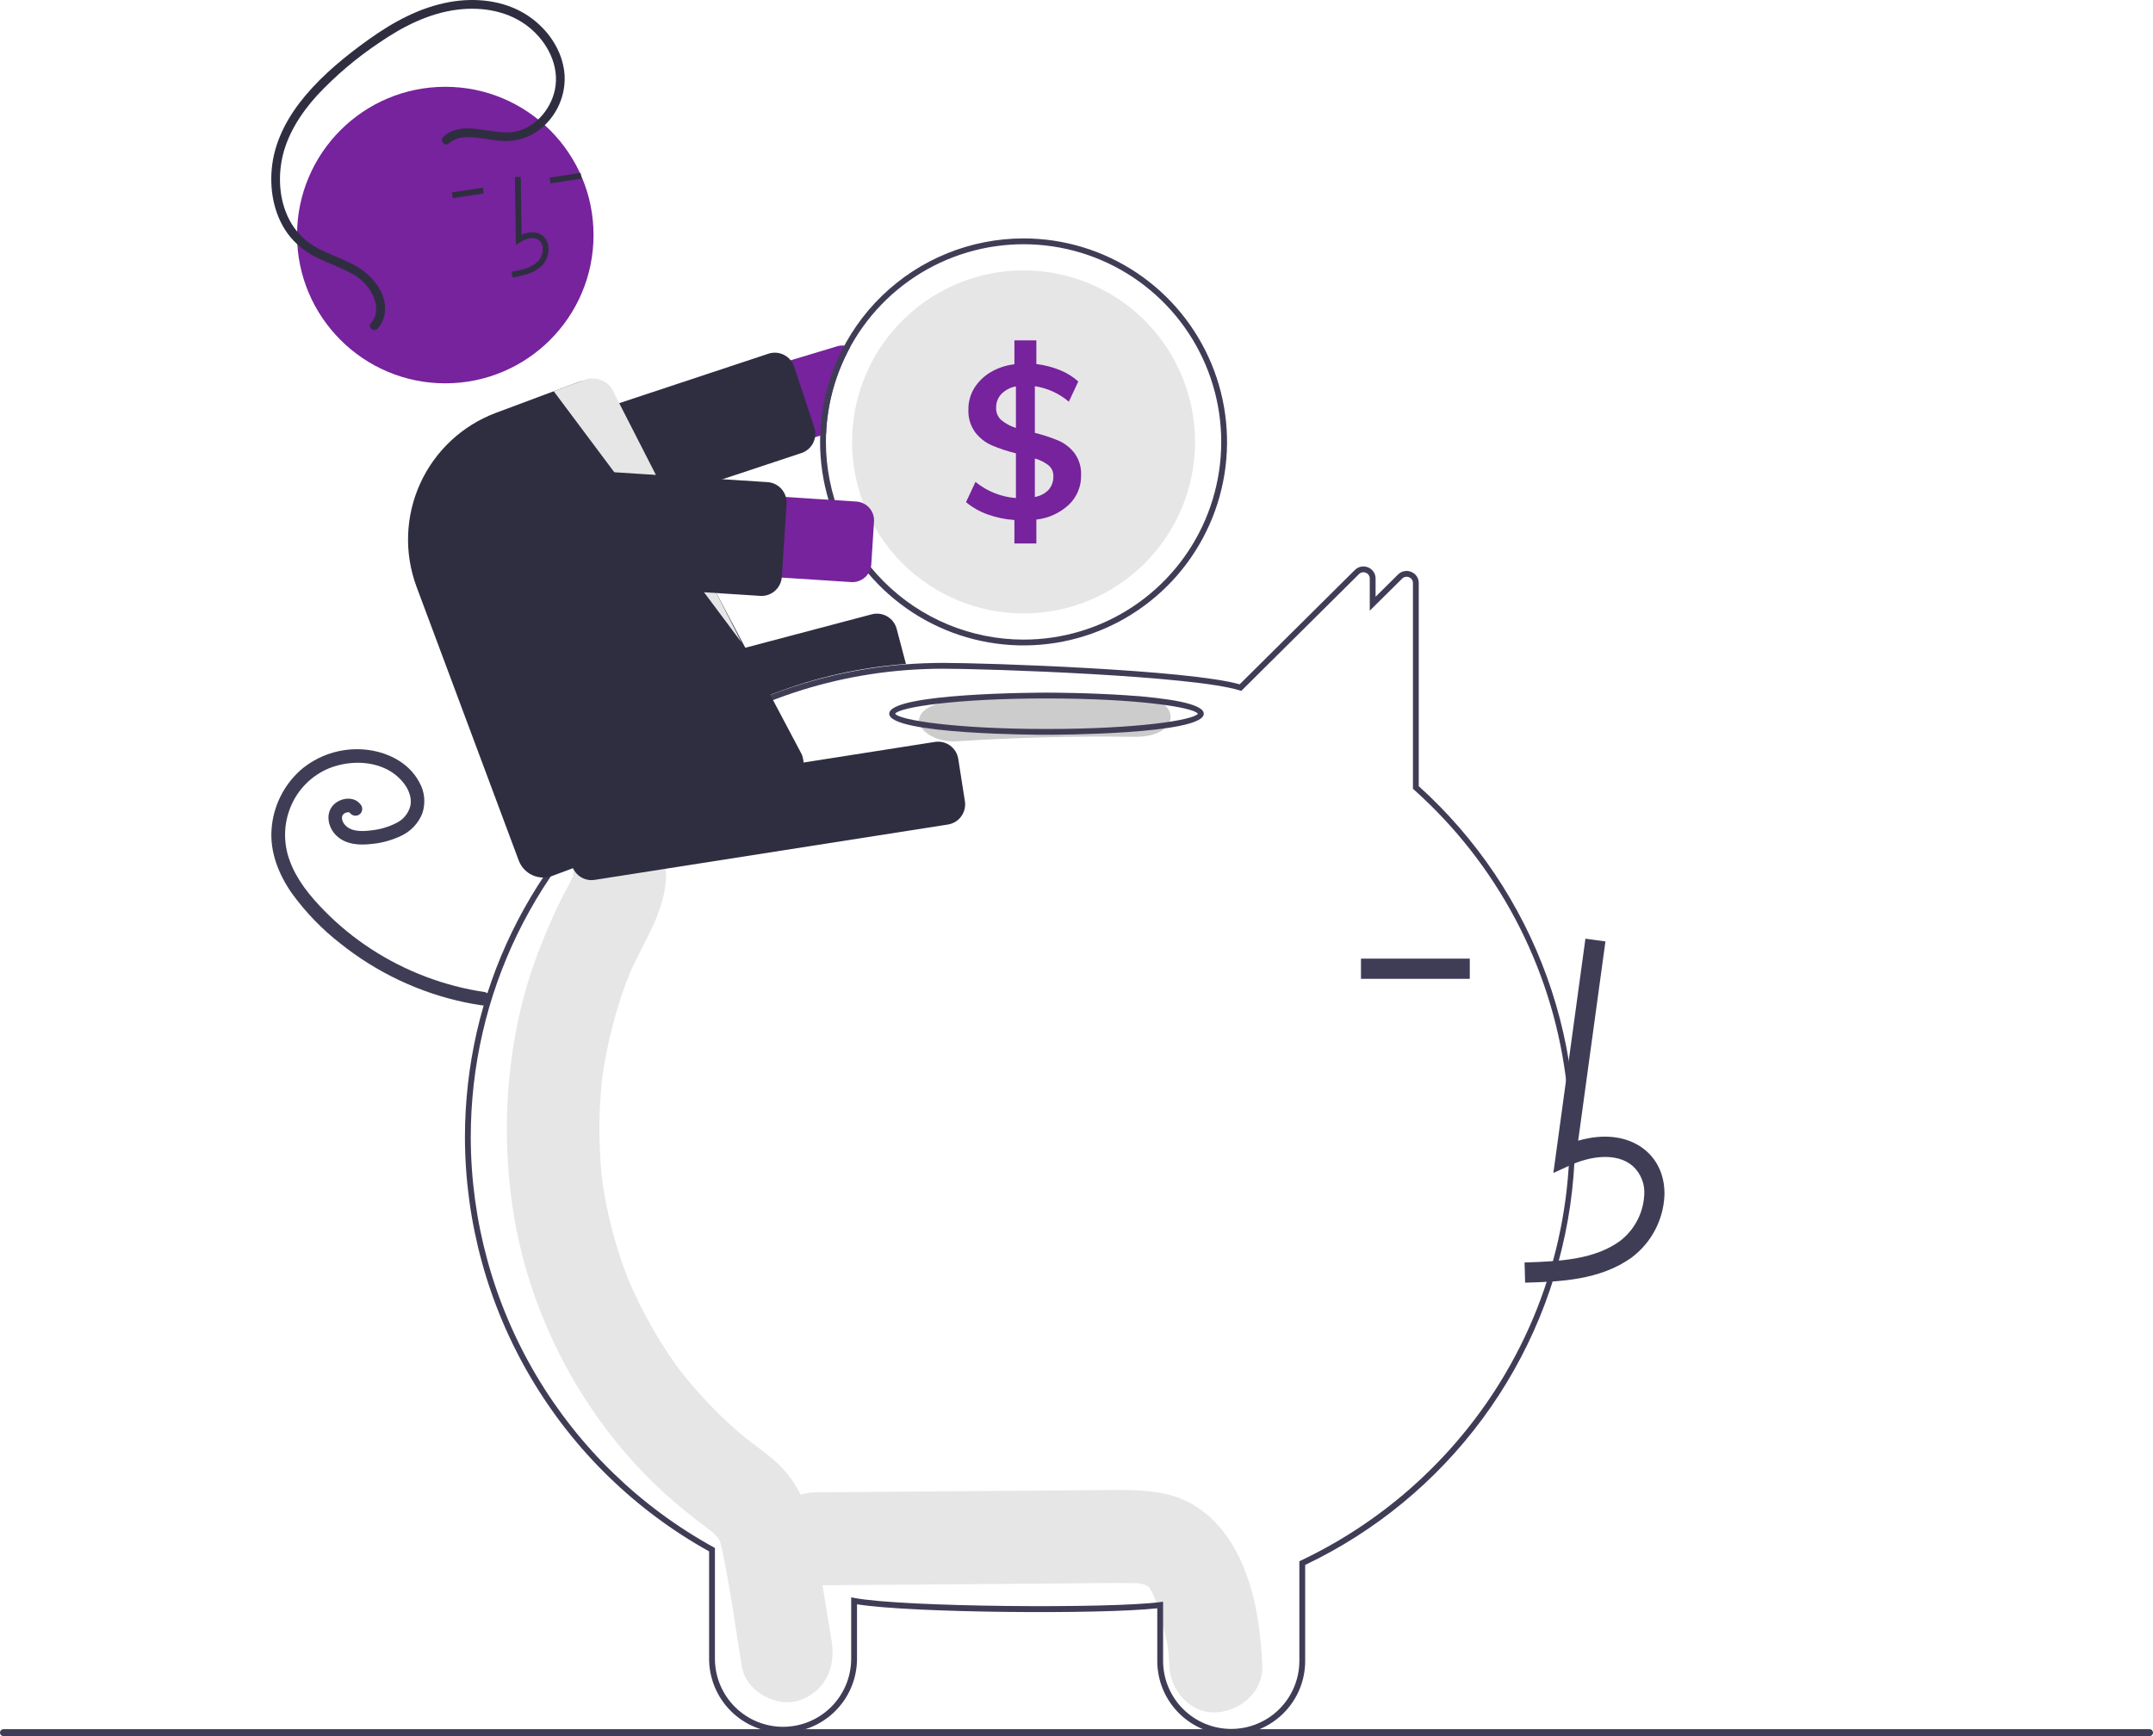 <svg width="341" height="275" viewBox="0 0 341 275" fill="none" xmlns="http://www.w3.org/2000/svg">
<g clip-path="url(#clip0_532_450)">
<path d="M194.262 243.286C191.904 239.983 188.712 237.567 184.699 236.663C181.2 235.874 177.601 236.008 174.044 236.036L129.068 236.383C125.216 236.412 121.522 239.75 121.701 243.751C121.879 247.717 124.939 251.151 129.068 251.119C142.243 251.017 155.418 250.916 168.593 250.814C171.699 250.79 174.807 250.734 177.913 250.744C178.61 250.746 179.305 250.783 180.002 250.791C180.171 250.793 180.293 250.792 180.379 250.788C180.4 250.794 180.419 250.8 180.447 250.808C180.81 250.908 181.183 250.977 181.549 251.072C181.421 251.075 181.786 251.303 181.969 251.381C181.995 251.43 182.048 251.519 182.138 251.655C182.263 251.89 182.634 252.603 182.649 252.58C183.206 253.989 183.666 255.434 184.024 256.906C184.88 260.151 185.069 260.829 185.192 263.874C185.347 267.72 188.468 271.425 192.558 271.242C196.416 271.069 200.091 267.999 199.924 263.874C199.643 256.923 198.423 249.115 194.262 243.286Z" fill="#E6E6E6"/>
<path d="M131.712 259.913C130.867 254.792 130.038 249.668 129.177 244.551C128.303 239.359 126.518 234.605 122.479 231.197C121.4 230.287 120.281 229.437 119.157 228.59C118.762 228.292 118.367 227.993 117.977 227.689C117.954 227.671 117.939 227.659 117.918 227.644C117.876 227.607 117.824 227.563 117.755 227.504C116.071 226.079 114.445 224.59 112.895 223.008C111.519 221.603 110.203 220.138 108.947 218.613C108.634 218.232 108.324 217.848 108.018 217.46C107.965 217.393 107.682 217.027 107.496 216.788C107.322 216.549 107.005 216.117 106.952 216.042C106.594 215.536 106.244 215.027 105.899 214.512C103.553 210.996 101.521 207.28 99.828 203.407C99.66 203.023 99.496 202.636 99.336 202.248C99.293 202.129 99.238 201.977 99.164 201.774C98.823 200.835 98.482 199.898 98.17 198.948C97.507 196.931 96.937 194.883 96.46 192.807C96.224 191.781 96.012 190.75 95.823 189.714C95.726 189.182 95.635 188.648 95.55 188.113C95.536 188.024 95.454 187.447 95.405 187.121C95.369 186.793 95.302 186.213 95.293 186.123C95.239 185.584 95.191 185.044 95.149 184.504C95.055 183.288 94.991 182.07 94.958 180.851C94.901 178.683 94.94 176.515 95.075 174.347C95.151 173.13 95.26 171.915 95.394 170.702C95.402 170.628 95.408 170.569 95.414 170.515C95.422 170.461 95.431 170.4 95.443 170.323C95.542 169.653 95.646 168.984 95.763 168.317C96.205 165.784 96.779 163.277 97.484 160.805C97.818 159.635 98.181 158.476 98.572 157.325C98.747 156.815 98.927 156.306 99.112 155.799C99.1 155.832 99.656 154.411 99.664 154.363C101.871 149.146 105.482 144.39 105.487 138.463C105.49 134.451 102.097 130.607 98.121 130.793C96.139 130.867 94.263 131.709 92.889 133.14C91.514 134.571 90.749 136.479 90.755 138.463C90.755 138.553 90.754 138.63 90.754 138.705C90.717 138.83 90.686 138.934 90.658 139.026C90.227 139.962 89.7 140.851 89.228 141.764C87.933 144.261 86.829 146.841 85.78 149.458C84.062 153.72 82.748 158.134 81.853 162.641C79.909 172.517 79.758 182.663 81.408 192.592C84.264 210.005 93.682 226.674 106.777 237.878C107.913 238.85 109.077 239.79 110.252 240.71C110.738 241.091 111.228 241.465 111.721 241.837C111.954 242.012 112.919 242.773 112.495 242.404C113.407 243.184 113.791 243.576 114.026 244.15C114.06 244.282 114.106 244.462 114.169 244.707C114.334 245.354 114.491 246 114.621 246.656C115.761 252.39 116.553 258.22 117.505 263.991C118.16 267.956 123.04 270.537 126.567 269.349C130.672 267.965 132.413 264.161 131.712 259.913Z" fill="#E6E6E6"/>
<path d="M195.007 274.785C191.913 274.793 188.942 273.573 186.747 271.393C184.551 269.213 183.309 266.251 183.294 263.157V254.752C174.497 255.737 144.371 255.509 135.736 254.121V262.821C135.713 265.913 134.469 268.87 132.275 271.048C130.081 273.226 127.115 274.449 124.024 274.449C120.932 274.449 117.967 273.226 115.773 271.048C113.579 268.87 112.334 265.913 112.311 262.821V245.74C100.615 239.241 90.865 229.738 84.067 218.211C77.269 206.685 73.669 193.553 73.638 180.17C73.638 157.223 84.035 135.817 102.164 121.441C113.95 112.062 128.271 106.421 143.287 105.243C145.325 105.083 147.375 105.002 149.382 105.002C156.45 105.002 188.339 106.095 196.341 108.397L214.585 90.289C214.853 90.02 215.196 89.836 215.569 89.761C215.942 89.687 216.329 89.725 216.68 89.872C217.034 90.013 217.337 90.257 217.549 90.573C217.761 90.889 217.873 91.262 217.87 91.643V94.522L221.422 91.003C221.69 90.733 222.032 90.549 222.405 90.474C222.778 90.4 223.164 90.438 223.515 90.585C223.869 90.726 224.173 90.97 224.385 91.286C224.598 91.603 224.71 91.976 224.706 92.357V124.53C233.861 132.785 240.839 143.171 245.021 154.769C249.202 166.366 250.46 178.816 248.681 191.016C246.902 203.216 242.142 214.788 234.822 224.707C227.502 234.627 217.85 242.587 206.719 247.883V263.157C206.704 266.251 205.462 269.213 203.266 271.393C201.071 273.573 198.1 274.793 195.007 274.785ZM184.215 253.708V263.157C184.238 266.005 185.385 268.728 187.407 270.733C189.428 272.738 192.16 273.864 195.007 273.864C197.853 273.864 200.585 272.738 202.606 270.733C204.628 268.728 205.775 266.005 205.798 263.157V247.301L206.061 247.176C218.55 241.248 229.153 231.974 236.691 220.383C246.297 205.593 250.292 187.851 247.953 170.369C245.614 152.888 237.095 136.821 223.939 125.078L223.786 124.941V92.357C223.789 92.159 223.732 91.965 223.621 91.8C223.511 91.636 223.352 91.51 223.168 91.438C222.985 91.359 222.782 91.338 222.586 91.377C222.39 91.416 222.211 91.513 222.072 91.656L216.949 96.731V91.643C216.952 91.445 216.895 91.251 216.784 91.087C216.674 90.922 216.516 90.796 216.331 90.724C216.147 90.646 215.944 90.625 215.748 90.664C215.552 90.703 215.373 90.801 215.233 90.944L196.598 109.439L196.333 109.356C188.895 107.028 156.504 105.923 149.382 105.923C147.399 105.923 145.373 106.004 143.359 106.162C128.526 107.325 114.379 112.897 102.736 122.162C84.829 136.363 74.559 157.506 74.559 180.17C74.59 193.434 78.17 206.449 84.929 217.861C91.688 229.273 101.379 238.667 112.994 245.066L113.232 245.198V262.821C113.256 265.668 114.403 268.391 116.424 270.396C118.446 272.401 121.177 273.526 124.024 273.526C126.87 273.526 129.602 272.401 131.623 270.396C133.644 268.391 134.791 265.668 134.815 262.821V253.019L135.361 253.121C143.121 254.582 175.798 254.812 183.695 253.776L184.215 253.708Z" fill="#3F3D56"/>
<path d="M132.592 54.854L81.608 70.179C79.986 70.669 78.625 71.782 77.823 73.275C77.022 74.767 76.846 76.517 77.333 78.139C77.82 79.762 78.932 81.125 80.423 81.928C81.915 82.731 83.664 82.91 85.286 82.424L129.903 69.01L130.837 68.729C131.027 63.911 132.333 59.204 134.654 54.978C134.363 54.847 134.051 54.766 133.733 54.739C133.349 54.701 132.961 54.741 132.592 54.854Z" fill="#76239D"/>
<path d="M84.405 85.691C83.728 85.69 83.069 85.475 82.52 85.079C81.972 84.682 81.562 84.123 81.349 83.48L78.16 73.858C78.027 73.456 77.975 73.032 78.005 72.61C78.036 72.187 78.15 71.775 78.34 71.397C78.53 71.019 78.792 70.681 79.112 70.405C79.433 70.128 79.804 69.917 80.206 69.784L121.702 56.029C122.103 55.895 122.527 55.843 122.95 55.873C123.372 55.904 123.784 56.018 124.162 56.208C124.54 56.398 124.877 56.66 125.154 56.98C125.431 57.301 125.642 57.672 125.775 58.074L128.963 67.697C129.228 68.488 129.175 69.352 128.815 70.105C128.454 70.858 127.815 71.441 127.032 71.73C126.994 71.745 126.955 71.758 126.916 71.771L85.422 85.526C85.094 85.635 84.75 85.691 84.405 85.691Z" fill="#2F2E41"/>
<path d="M162.116 37.765C153.741 37.768 145.696 41.031 139.684 46.862C133.671 52.694 130.164 60.637 129.903 69.01C129.893 69.337 129.889 69.668 129.889 70C129.889 76.375 131.779 82.608 135.32 87.909C138.861 93.21 143.895 97.341 149.783 99.781C155.672 102.221 162.152 102.859 168.404 101.615C174.655 100.372 180.397 97.302 184.904 92.793C189.412 88.285 192.481 82.541 193.724 76.288C194.968 70.035 194.33 63.554 191.89 57.664C189.451 51.774 185.321 46.739 180.021 43.197C174.721 39.655 168.49 37.765 162.116 37.765ZM162.116 101.314C153.816 101.305 145.858 98.003 139.989 92.133C134.12 86.262 130.818 78.302 130.81 70C130.81 69.572 130.819 69.148 130.837 68.729C131.087 62.595 133.133 56.669 136.722 51.69C140.311 46.709 145.285 42.895 151.024 40.719C156.763 38.544 163.015 38.104 169.003 39.454C174.99 40.804 180.448 43.885 184.699 48.313C188.95 52.742 191.805 58.322 192.911 64.361C194.016 70.4 193.323 76.63 190.916 82.278C188.51 87.925 184.497 92.74 179.377 96.125C174.256 99.51 168.254 101.314 162.116 101.314Z" fill="#3F3D56"/>
<path d="M189.279 70C189.279 77.206 186.418 84.116 181.323 89.212C176.229 94.307 169.32 97.169 162.116 97.169C154.912 97.169 148.003 94.307 142.909 89.212C137.815 84.116 134.953 77.206 134.953 70C134.953 69.139 134.995 68.291 135.073 67.453C135.727 60.499 139.035 54.064 144.308 49.484C149.581 44.905 156.415 42.532 163.391 42.86C170.366 43.188 176.948 46.19 181.769 51.244C186.59 56.298 189.279 63.015 189.279 70Z" fill="#E6E6E6"/>
<path d="M170.205 71.805C169.547 70.939 168.681 70.253 167.687 69.811C166.461 69.294 165.196 68.878 163.903 68.568V61.172C165.89 61.472 167.755 62.322 169.285 63.626L170.786 60.426C169.922 59.657 168.931 59.044 167.857 58.616C166.667 58.134 165.417 57.813 164.142 57.663V53.914H160.666V57.7C159.324 57.85 158.029 58.285 156.868 58.975C155.819 59.596 154.936 60.462 154.294 61.499C153.682 62.511 153.365 63.673 153.378 64.856C153.318 66.137 153.689 67.402 154.432 68.448C155.116 69.353 156.019 70.07 157.056 70.529C158.302 71.061 159.589 71.488 160.906 71.805V78.892C158.56 78.715 156.325 77.823 154.501 76.336L153.001 79.541C154.02 80.384 155.179 81.042 156.426 81.485C157.792 81.974 159.219 82.271 160.666 82.369V86.085H164.142V82.3C166.073 82.089 167.883 81.258 169.303 79.933C169.928 79.333 170.422 78.61 170.753 77.809C171.085 77.009 171.246 76.148 171.227 75.282C171.285 74.041 170.925 72.817 170.205 71.805ZM160.906 67.785C160.059 67.528 159.272 67.105 158.59 66.541C158.319 66.301 158.106 66.004 157.964 65.671C157.823 65.338 157.756 64.978 157.77 64.617C157.745 63.796 158.046 63 158.608 62.401C159.231 61.774 160.034 61.357 160.906 61.209V67.785ZM166.085 77.584C165.498 78.187 164.733 78.585 163.903 78.722V72.625C164.696 72.838 165.438 73.209 166.085 73.716C166.33 73.925 166.525 74.187 166.655 74.482C166.785 74.777 166.846 75.098 166.835 75.42C166.867 76.21 166.599 76.983 166.085 77.584Z" fill="#76239D"/>
<path d="M85.884 124.691C85.173 124.69 84.481 124.454 83.917 124.019C83.353 123.585 82.948 122.977 82.765 122.289L81.029 115.718C80.812 114.892 80.931 114.013 81.361 113.275C81.79 112.537 82.495 111.999 83.32 111.78L138.079 97.306C138.905 97.091 139.784 97.211 140.521 97.641C141.259 98.072 141.796 98.776 142.016 99.602L143.486 105.169L143.211 105.191C129.167 106.283 115.729 111.376 104.489 119.867L104.409 119.906L86.702 124.585C86.435 124.655 86.16 124.691 85.884 124.691Z" fill="#2F2E41"/>
<path d="M76.815 157.15C70.392 156.201 64.248 153.877 58.804 150.338C56.106 148.586 53.609 146.543 51.357 144.246C49.135 141.979 47.008 139.401 45.907 136.381C44.848 133.587 44.903 130.493 46.06 127.738C47.201 125 49.382 122.826 52.123 121.694C54.88 120.594 58.212 120.476 60.895 121.681C62.174 122.241 63.281 123.132 64.102 124.262C64.483 124.783 64.766 125.37 64.935 125.993C65.093 126.558 65.107 127.152 64.977 127.724C64.82 128.295 64.542 128.825 64.163 129.279C63.784 129.734 63.312 130.102 62.779 130.359C61.606 130.961 60.335 131.349 59.026 131.504C57.709 131.684 55.818 131.847 54.759 130.79C54.541 130.581 54.37 130.328 54.256 130.048C54.176 129.834 54.149 129.604 54.177 129.377C54.161 129.477 54.24 129.159 54.236 129.172C54.219 129.219 54.147 129.333 54.25 129.158C54.282 129.1 54.318 129.044 54.357 128.99C54.322 129.036 54.245 129.111 54.383 128.982C54.496 128.858 54.642 128.767 54.803 128.722C54.867 128.703 54.932 128.688 54.996 128.671C55.158 128.627 54.834 128.673 55 128.668C55.064 128.666 55.129 128.668 55.193 128.665C55.356 128.657 55.032 128.62 55.188 128.659C55.249 128.675 55.309 128.69 55.369 128.708C55.499 128.749 55.277 128.613 55.365 128.715C55.468 128.835 55.257 128.599 55.374 128.715C55.432 128.772 55.487 128.833 55.538 128.896C55.742 129.097 56.016 129.209 56.301 129.209C56.587 129.209 56.861 129.097 57.065 128.896C57.261 128.691 57.37 128.417 57.37 128.133C57.37 127.849 57.261 127.575 57.065 127.37C56 126.05 53.898 126.376 52.822 127.491C51.449 128.914 51.993 131.168 53.328 132.409C54.84 133.813 56.981 133.911 58.926 133.675C60.569 133.518 62.171 133.065 63.654 132.339C65.127 131.615 66.279 130.37 66.887 128.845C67.162 128.031 67.261 127.168 67.177 126.313C67.093 125.458 66.829 124.631 66.401 123.886C64.684 120.657 61.129 119.002 57.615 118.715C55.806 118.573 53.986 118.792 52.262 119.358C50.538 119.924 48.943 120.827 47.57 122.013C44.923 124.397 43.293 127.706 43.017 131.258C42.71 134.94 44.139 138.516 46.221 141.488C48.401 144.507 51.003 147.198 53.946 149.479C59.701 154.074 66.451 157.259 73.656 158.777C74.513 158.954 75.375 159.105 76.241 159.232C76.517 159.298 76.808 159.258 77.054 159.118C77.301 158.977 77.485 158.749 77.569 158.478C77.643 158.202 77.605 157.908 77.464 157.659C77.323 157.411 77.09 157.228 76.815 157.15Z" fill="#3F3D56"/>
<path d="M179.66 110.236C170.248 110.103 160.867 110.342 151.515 110.952C148.318 111.161 145.552 112.291 145.552 114.191C145.552 115.779 148.296 117.639 151.515 117.429C160.862 116.818 170.244 116.579 179.66 116.712C187.336 116.821 187.332 110.344 179.66 110.236Z" fill="#CCCCCC"/>
<path d="M165.75 116.391C164.732 116.391 140.84 116.353 140.84 113.052C140.84 109.751 164.732 109.713 165.75 109.713C166.767 109.713 190.659 109.751 190.659 113.052C190.659 116.353 166.767 116.391 165.75 116.391ZM141.774 113.052C142.428 114.053 151.21 115.47 165.75 115.47C180.289 115.47 189.071 114.053 189.725 113.052C189.071 112.052 180.289 110.634 165.75 110.634C151.21 110.634 142.428 112.052 141.774 113.052Z" fill="#3F3D56"/>
<path d="M241.555 203.173C246.844 203.026 253.426 202.843 258.497 199.137C260.008 197.989 261.248 196.524 262.133 194.845C263.017 193.166 263.524 191.314 263.617 189.419C263.721 186.493 262.664 183.938 260.641 182.229C257.992 179.99 254.125 179.465 249.956 180.69L254.275 149.124L251.105 148.689L246.028 185.8L248.675 184.585C251.744 183.177 255.957 182.46 258.575 184.673C259.218 185.251 259.719 185.97 260.039 186.774C260.359 187.578 260.489 188.444 260.42 189.307C260.342 190.717 259.962 192.094 259.304 193.345C258.647 194.595 257.728 195.689 256.61 196.552C252.663 199.436 247.417 199.808 241.466 199.974L241.555 203.173Z" fill="#3F3D56"/>
<path d="M232.79 151.846H215.556V155.047H232.79V151.846Z" fill="#3F3D56"/>
<path d="M93.683 139.411C92.916 139.409 92.174 139.133 91.592 138.634C91.01 138.134 90.624 137.444 90.504 136.686L89.452 129.971C89.321 129.127 89.53 128.265 90.033 127.574C90.537 126.883 91.293 126.421 92.137 126.288L148.089 117.518C148.934 117.387 149.795 117.596 150.486 118.1C151.176 118.603 151.639 119.36 151.772 120.204L152.824 126.919C152.955 127.764 152.746 128.626 152.243 129.316C151.74 130.007 150.983 130.47 150.139 130.603L94.187 139.372C94.02 139.398 93.852 139.411 93.683 139.411Z" fill="#2F2E41"/>
<path d="M70.527 60.719C83.495 60.719 94.007 50.204 94.007 37.234C94.007 24.263 83.495 13.748 70.527 13.748C57.559 13.748 47.047 24.263 47.047 37.234C47.047 50.204 57.559 60.719 70.527 60.719Z" fill="#76239D"/>
<path d="M83.821 43.31C84.571 43.048 85.257 42.628 85.831 42.078C86.212 41.686 86.501 41.216 86.681 40.7C86.86 40.185 86.924 39.636 86.869 39.093C86.838 38.706 86.716 38.331 86.516 37.998C86.315 37.666 86.04 37.384 85.713 37.175C84.863 36.652 83.74 36.672 82.607 37.198L82.476 28.03L81.555 28.043L81.709 38.821L82.41 38.361C83.222 37.829 84.39 37.443 85.23 37.96C85.438 38.096 85.612 38.279 85.737 38.494C85.863 38.709 85.937 38.95 85.955 39.198C85.993 39.603 85.944 40.011 85.811 40.395C85.678 40.779 85.464 41.13 85.183 41.424C84.185 42.415 82.707 42.747 81.021 43.05L81.184 43.956C82.081 43.82 82.963 43.604 83.821 43.31Z" fill="#2F2E41"/>
<path d="M91.957 27.387L87.054 28.13L87.192 29.04L92.095 28.297L91.957 27.387Z" fill="#2F2E41"/>
<path d="M76.48 29.731L71.577 30.473L71.715 31.384L76.618 30.641L76.48 29.731Z" fill="#2F2E41"/>
<path d="M86.043 139.001C85.199 138.999 84.375 138.74 83.682 138.258C82.988 137.776 82.457 137.095 82.16 136.304L65.972 92.939C63.993 87.621 64.204 81.735 66.559 76.572C68.914 71.409 73.22 67.391 78.533 65.4L91.696 60.484C92.205 60.292 92.747 60.204 93.291 60.223C93.834 60.241 94.368 60.368 94.863 60.594C95.356 60.814 95.801 61.131 96.17 61.525C96.54 61.919 96.827 62.383 97.016 62.89L127.004 119.524C127.198 120.035 127.29 120.579 127.274 121.125C127.257 121.672 127.133 122.209 126.908 122.707C126.683 123.205 126.362 123.654 125.963 124.028C125.564 124.401 125.095 124.692 124.584 124.883L87.492 138.737C87.028 138.911 86.538 139 86.043 139.001Z" fill="#2F2E41"/>
<path d="M87.703 61.975L117.457 101.775L97.324 62.393C97.157 61.934 96.902 61.511 96.573 61.151C96.243 60.79 95.846 60.497 95.403 60.29C94.961 60.083 94.482 59.965 93.994 59.943C93.506 59.921 93.018 59.995 92.559 60.162L87.703 61.975Z" fill="#E6E6E6"/>
<path d="M134.815 92.201L81.688 88.778C80.851 88.724 80.032 88.505 79.279 88.135C78.526 87.764 77.854 87.249 77.3 86.619C76.746 85.988 76.321 85.255 76.051 84.46C75.78 83.666 75.668 82.826 75.722 81.988C75.776 81.151 75.995 80.332 76.365 79.579C76.735 78.826 77.25 78.153 77.88 77.599C78.511 77.044 79.244 76.62 80.038 76.349C80.833 76.079 81.672 75.967 82.51 76.021L135.637 79.444C136.029 79.469 136.412 79.571 136.765 79.745C137.118 79.918 137.433 80.159 137.692 80.454C137.952 80.75 138.15 81.093 138.277 81.465C138.404 81.837 138.456 82.231 138.431 82.623L137.994 89.406C137.943 90.198 137.579 90.938 136.983 91.462C136.387 91.986 135.607 92.251 134.815 92.201Z" fill="#76239D"/>
<path d="M120.619 94.395C120.549 94.395 120.479 94.393 120.408 94.388L76.783 91.577C76.361 91.55 75.948 91.44 75.568 91.253C75.188 91.067 74.849 90.807 74.57 90.489C74.29 90.171 74.076 89.801 73.94 89.4C73.803 89 73.747 88.576 73.774 88.154L74.52 76.568C74.547 76.146 74.657 75.733 74.844 75.353C75.031 74.973 75.291 74.634 75.609 74.354C75.927 74.075 76.296 73.861 76.697 73.724C77.098 73.588 77.521 73.531 77.944 73.559L121.568 76.369C122.421 76.425 123.217 76.817 123.781 77.459C124.345 78.101 124.631 78.94 124.577 79.793L123.831 91.379C123.79 91.999 123.571 92.595 123.2 93.094C122.828 93.594 122.321 93.975 121.738 94.193C121.38 94.327 121.001 94.395 120.619 94.395Z" fill="#2F2E41"/>
<path d="M70.258 21.616C73.347 18.959 77.588 21.336 81.131 20.92C84.52 20.522 87.196 17.481 87.879 14.251C88.677 10.482 86.721 6.706 83.839 4.357C80.682 1.783 76.495 1.044 72.527 1.52C67.979 2.066 63.82 4.186 60.088 6.751C56.486 9.15 53.174 11.957 50.217 15.118C47.569 18.043 45.326 21.529 44.609 25.465C43.958 29.042 44.456 33.006 46.569 36.036C47.691 37.589 49.193 38.827 50.931 39.63C52.744 40.521 54.678 41.157 56.434 42.164C59.089 43.686 61.67 46.842 60.838 50.127C60.66 50.844 60.308 51.507 59.814 52.056C59.219 52.716 58.148 51.844 58.743 51.182C59.79 50.02 59.748 48.471 59.191 47.084C58.528 45.521 57.354 44.229 55.861 43.421C54.022 42.37 51.993 41.721 50.108 40.763C48.305 39.888 46.74 38.591 45.545 36.98C43.29 33.846 42.616 29.766 43.127 25.992C43.681 21.909 45.778 18.198 48.408 15.088C51.27 11.703 54.785 8.838 58.377 6.265C62.23 3.503 66.488 1.168 71.199 0.324C75.282 -0.408 79.709 0.043 83.28 2.269C86.613 4.347 89.169 7.921 89.424 11.915C89.515 13.732 89.12 15.541 88.281 17.155C87.441 18.769 86.187 20.13 84.647 21.098C83.066 22.044 81.229 22.47 79.393 22.315C77.431 22.19 75.468 21.589 73.493 21.756C72.6 21.81 71.748 22.154 71.068 22.736C70.393 23.316 69.588 22.192 70.258 21.616Z" fill="#2F2E41"/>
<path d="M340.452 275H0.548C0.403 275 0.264 274.942 0.162 274.839C0.059 274.736 0.002 274.597 0.002 274.452C0.002 274.307 0.059 274.167 0.162 274.065C0.264 273.962 0.403 273.904 0.548 273.903H340.452C340.597 273.903 340.737 273.961 340.839 274.064C340.942 274.167 341 274.306 341 274.452C341 274.597 340.942 274.737 340.839 274.839C340.737 274.942 340.597 275 340.452 275Z" fill="#3F3D56"/>
</g>
<defs>
<clipPath id="clip0_532_450">
<rect width="341" height="275" fill="white"/>
</clipPath>
</defs>
</svg>
